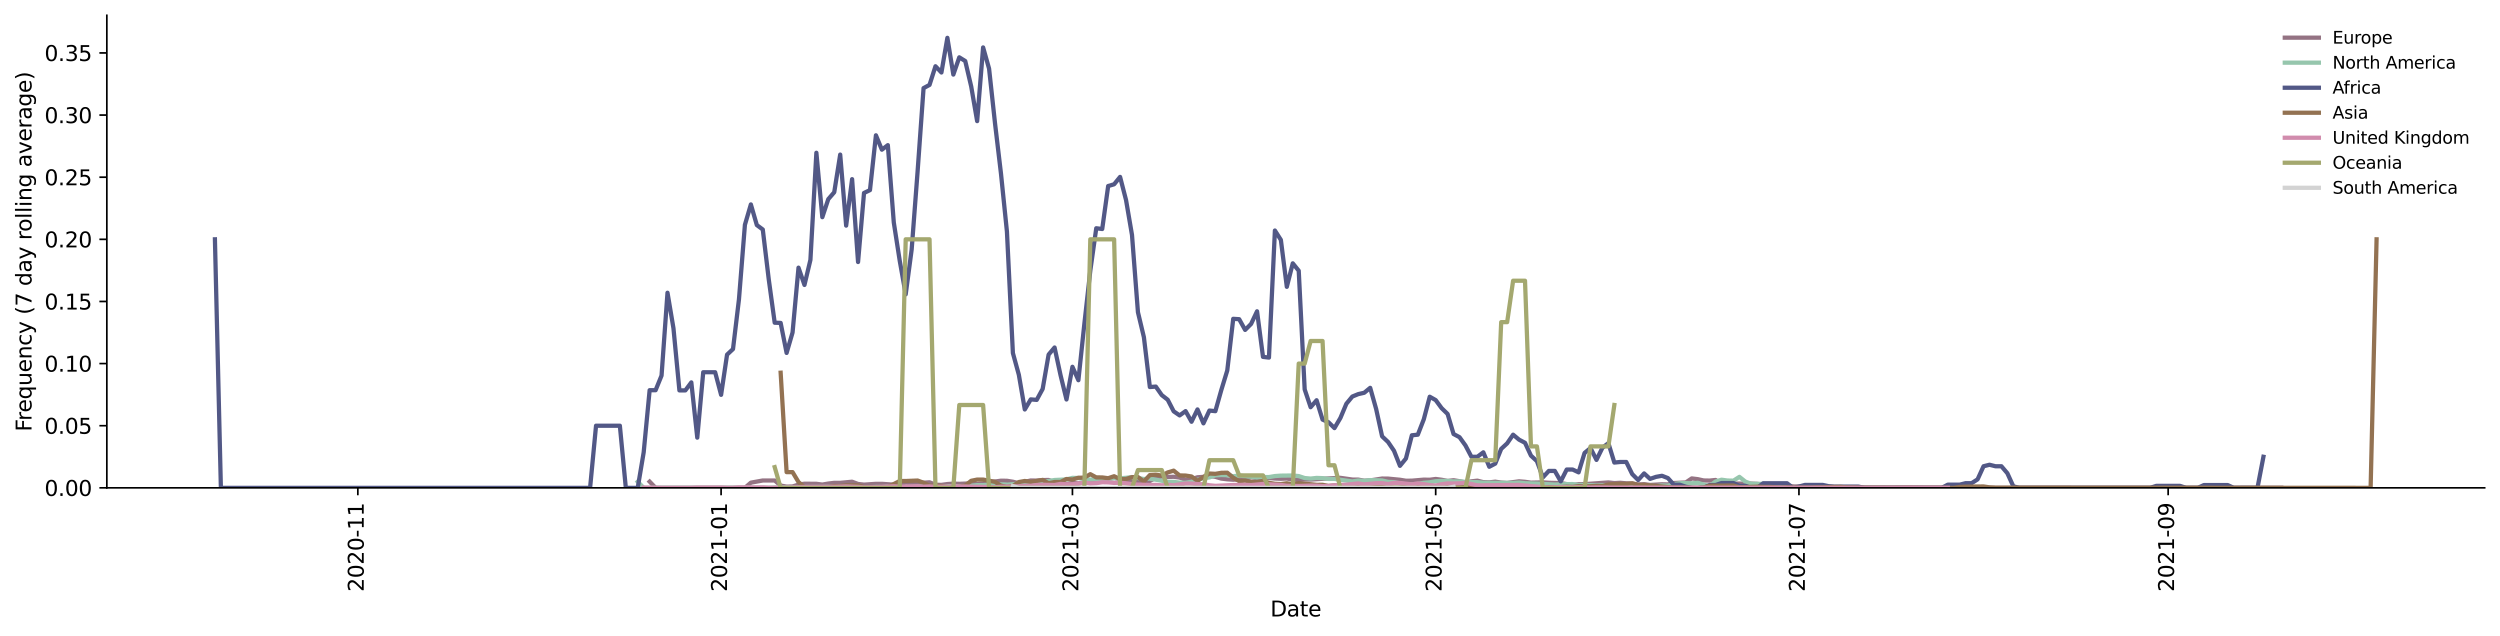 <?xml version="1.0" encoding="utf-8" standalone="no"?>
<!DOCTYPE svg PUBLIC "-//W3C//DTD SVG 1.1//EN"
  "http://www.w3.org/Graphics/SVG/1.1/DTD/svg11.dtd">
<svg height="298.621pt" version="1.1" viewBox="0 0 1173.344 298.621" width="1173.344pt" xmlns="http://www.w3.org/2000/svg" xmlns:xlink="http://www.w3.org/1999/xlink">
 <defs>
  <style type="text/css">*{stroke-linecap:butt;stroke-linejoin:round;}</style>
 </defs>
 <g id="figure_1">
  <g id="patch_1">
   <path d="M 0 298.621 
L 1173.344 298.621 
L 1173.344 0 
L 0 0 
z
" style="fill:#ffffff;"/>
  </g>
  <g id="axes_1">
   <g id="patch_2">
    <path d="M 50.144 228.96 
L 1166.144 228.96 
L 1166.144 7.2 
L 50.144 7.2 
z
" style="fill:#ffffff;"/>
   </g>
   <g id="matplotlib.axis_1">
    <g id="xtick_1">
     <g id="line2d_1">
      <defs>
       <path d="M 0 0 
L 0 3.5 
" id="mf281263408" style="stroke:#000000;stroke-width:0.8;"/>
      </defs>
      <g>
       <use style="stroke:#000000;stroke-width:0.8;" x="167.948" xlink:href="#mf281263408" y="228.96"/>
      </g>
     </g>
     <g id="text_1">
      <!-- 2020-11 -->
      <g transform="translate(170.708 277.743)rotate(-90)scale(0.1 -0.1)">
       <defs>
        <path d="M 1228 531 
L 3431 531 
L 3431 0 
L 469 0 
L 469 531 
Q 828 903 1448 1529 
Q 2069 2156 2228 2338 
Q 2531 2678 2651 2914 
Q 2772 3150 2772 3378 
Q 2772 3750 2511 3984 
Q 2250 4219 1831 4219 
Q 1534 4219 1204 4116 
Q 875 4013 500 3803 
L 500 4441 
Q 881 4594 1212 4672 
Q 1544 4750 1819 4750 
Q 2544 4750 2975 4387 
Q 3406 4025 3406 3419 
Q 3406 3131 3298 2873 
Q 3191 2616 2906 2266 
Q 2828 2175 2409 1742 
Q 1991 1309 1228 531 
z
" id="DejaVuSans-32" transform="scale(0.016)"/>
        <path d="M 2034 4250 
Q 1547 4250 1301 3770 
Q 1056 3291 1056 2328 
Q 1056 1369 1301 889 
Q 1547 409 2034 409 
Q 2525 409 2770 889 
Q 3016 1369 3016 2328 
Q 3016 3291 2770 3770 
Q 2525 4250 2034 4250 
z
M 2034 4750 
Q 2819 4750 3233 4129 
Q 3647 3509 3647 2328 
Q 3647 1150 3233 529 
Q 2819 -91 2034 -91 
Q 1250 -91 836 529 
Q 422 1150 422 2328 
Q 422 3509 836 4129 
Q 1250 4750 2034 4750 
z
" id="DejaVuSans-30" transform="scale(0.016)"/>
        <path d="M 313 2009 
L 1997 2009 
L 1997 1497 
L 313 1497 
L 313 2009 
z
" id="DejaVuSans-2d" transform="scale(0.016)"/>
        <path d="M 794 531 
L 1825 531 
L 1825 4091 
L 703 3866 
L 703 4441 
L 1819 4666 
L 2450 4666 
L 2450 531 
L 3481 531 
L 3481 0 
L 794 0 
L 794 531 
z
" id="DejaVuSans-31" transform="scale(0.016)"/>
       </defs>
       <use xlink:href="#DejaVuSans-32"/>
       <use x="63.623" xlink:href="#DejaVuSans-30"/>
       <use x="127.246" xlink:href="#DejaVuSans-32"/>
       <use x="190.869" xlink:href="#DejaVuSans-30"/>
       <use x="254.492" xlink:href="#DejaVuSans-2d"/>
       <use x="290.576" xlink:href="#DejaVuSans-31"/>
       <use x="354.199" xlink:href="#DejaVuSans-31"/>
      </g>
     </g>
    </g>
    <g id="xtick_2">
     <g id="line2d_2">
      <g>
       <use style="stroke:#000000;stroke-width:0.8;" x="338.437" xlink:href="#mf281263408" y="228.96"/>
      </g>
     </g>
     <g id="text_2">
      <!-- 2021-01 -->
      <g transform="translate(341.196 277.743)rotate(-90)scale(0.1 -0.1)">
       <use xlink:href="#DejaVuSans-32"/>
       <use x="63.623" xlink:href="#DejaVuSans-30"/>
       <use x="127.246" xlink:href="#DejaVuSans-32"/>
       <use x="190.869" xlink:href="#DejaVuSans-31"/>
       <use x="254.492" xlink:href="#DejaVuSans-2d"/>
       <use x="290.576" xlink:href="#DejaVuSans-30"/>
       <use x="354.199" xlink:href="#DejaVuSans-31"/>
      </g>
     </g>
    </g>
    <g id="xtick_3">
     <g id="line2d_3">
      <g>
       <use style="stroke:#000000;stroke-width:0.8;" x="503.335" xlink:href="#mf281263408" y="228.96"/>
      </g>
     </g>
     <g id="text_3">
      <!-- 2021-03 -->
      <g transform="translate(506.095 277.743)rotate(-90)scale(0.1 -0.1)">
       <defs>
        <path d="M 2597 2516 
Q 3050 2419 3304 2112 
Q 3559 1806 3559 1356 
Q 3559 666 3084 287 
Q 2609 -91 1734 -91 
Q 1441 -91 1130 -33 
Q 819 25 488 141 
L 488 750 
Q 750 597 1062 519 
Q 1375 441 1716 441 
Q 2309 441 2620 675 
Q 2931 909 2931 1356 
Q 2931 1769 2642 2001 
Q 2353 2234 1838 2234 
L 1294 2234 
L 1294 2753 
L 1863 2753 
Q 2328 2753 2575 2939 
Q 2822 3125 2822 3475 
Q 2822 3834 2567 4026 
Q 2313 4219 1838 4219 
Q 1578 4219 1281 4162 
Q 984 4106 628 3988 
L 628 4550 
Q 988 4650 1302 4700 
Q 1616 4750 1894 4750 
Q 2613 4750 3031 4423 
Q 3450 4097 3450 3541 
Q 3450 3153 3228 2886 
Q 3006 2619 2597 2516 
z
" id="DejaVuSans-33" transform="scale(0.016)"/>
       </defs>
       <use xlink:href="#DejaVuSans-32"/>
       <use x="63.623" xlink:href="#DejaVuSans-30"/>
       <use x="127.246" xlink:href="#DejaVuSans-32"/>
       <use x="190.869" xlink:href="#DejaVuSans-31"/>
       <use x="254.492" xlink:href="#DejaVuSans-2d"/>
       <use x="290.576" xlink:href="#DejaVuSans-30"/>
       <use x="354.199" xlink:href="#DejaVuSans-33"/>
      </g>
     </g>
    </g>
    <g id="xtick_4">
     <g id="line2d_4">
      <g>
       <use style="stroke:#000000;stroke-width:0.8;" x="673.824" xlink:href="#mf281263408" y="228.96"/>
      </g>
     </g>
     <g id="text_4">
      <!-- 2021-05 -->
      <g transform="translate(676.583 277.743)rotate(-90)scale(0.1 -0.1)">
       <defs>
        <path d="M 691 4666 
L 3169 4666 
L 3169 4134 
L 1269 4134 
L 1269 2991 
Q 1406 3038 1543 3061 
Q 1681 3084 1819 3084 
Q 2600 3084 3056 2656 
Q 3513 2228 3513 1497 
Q 3513 744 3044 326 
Q 2575 -91 1722 -91 
Q 1428 -91 1123 -41 
Q 819 9 494 109 
L 494 744 
Q 775 591 1075 516 
Q 1375 441 1709 441 
Q 2250 441 2565 725 
Q 2881 1009 2881 1497 
Q 2881 1984 2565 2268 
Q 2250 2553 1709 2553 
Q 1456 2553 1204 2497 
Q 953 2441 691 2322 
L 691 4666 
z
" id="DejaVuSans-35" transform="scale(0.016)"/>
       </defs>
       <use xlink:href="#DejaVuSans-32"/>
       <use x="63.623" xlink:href="#DejaVuSans-30"/>
       <use x="127.246" xlink:href="#DejaVuSans-32"/>
       <use x="190.869" xlink:href="#DejaVuSans-31"/>
       <use x="254.492" xlink:href="#DejaVuSans-2d"/>
       <use x="290.576" xlink:href="#DejaVuSans-30"/>
       <use x="354.199" xlink:href="#DejaVuSans-35"/>
      </g>
     </g>
    </g>
    <g id="xtick_5">
     <g id="line2d_5">
      <g>
       <use style="stroke:#000000;stroke-width:0.8;" x="844.312" xlink:href="#mf281263408" y="228.96"/>
      </g>
     </g>
     <g id="text_5">
      <!-- 2021-07 -->
      <g transform="translate(847.071 277.743)rotate(-90)scale(0.1 -0.1)">
       <defs>
        <path d="M 525 4666 
L 3525 4666 
L 3525 4397 
L 1831 0 
L 1172 0 
L 2766 4134 
L 525 4134 
L 525 4666 
z
" id="DejaVuSans-37" transform="scale(0.016)"/>
       </defs>
       <use xlink:href="#DejaVuSans-32"/>
       <use x="63.623" xlink:href="#DejaVuSans-30"/>
       <use x="127.246" xlink:href="#DejaVuSans-32"/>
       <use x="190.869" xlink:href="#DejaVuSans-31"/>
       <use x="254.492" xlink:href="#DejaVuSans-2d"/>
       <use x="290.576" xlink:href="#DejaVuSans-30"/>
       <use x="354.199" xlink:href="#DejaVuSans-37"/>
      </g>
     </g>
    </g>
    <g id="xtick_6">
     <g id="line2d_6">
      <g>
       <use style="stroke:#000000;stroke-width:0.8;" x="1017.595" xlink:href="#mf281263408" y="228.96"/>
      </g>
     </g>
     <g id="text_6">
      <!-- 2021-09 -->
      <g transform="translate(1020.355 277.743)rotate(-90)scale(0.1 -0.1)">
       <defs>
        <path d="M 703 97 
L 703 672 
Q 941 559 1184 500 
Q 1428 441 1663 441 
Q 2288 441 2617 861 
Q 2947 1281 2994 2138 
Q 2813 1869 2534 1725 
Q 2256 1581 1919 1581 
Q 1219 1581 811 2004 
Q 403 2428 403 3163 
Q 403 3881 828 4315 
Q 1253 4750 1959 4750 
Q 2769 4750 3195 4129 
Q 3622 3509 3622 2328 
Q 3622 1225 3098 567 
Q 2575 -91 1691 -91 
Q 1453 -91 1209 -44 
Q 966 3 703 97 
z
M 1959 2075 
Q 2384 2075 2632 2365 
Q 2881 2656 2881 3163 
Q 2881 3666 2632 3958 
Q 2384 4250 1959 4250 
Q 1534 4250 1286 3958 
Q 1038 3666 1038 3163 
Q 1038 2656 1286 2365 
Q 1534 2075 1959 2075 
z
" id="DejaVuSans-39" transform="scale(0.016)"/>
       </defs>
       <use xlink:href="#DejaVuSans-32"/>
       <use x="63.623" xlink:href="#DejaVuSans-30"/>
       <use x="127.246" xlink:href="#DejaVuSans-32"/>
       <use x="190.869" xlink:href="#DejaVuSans-31"/>
       <use x="254.492" xlink:href="#DejaVuSans-2d"/>
       <use x="290.576" xlink:href="#DejaVuSans-30"/>
       <use x="354.199" xlink:href="#DejaVuSans-39"/>
      </g>
     </g>
    </g>
    <g id="text_7">
     <!-- Date -->
     <g transform="translate(596.193 289.341)scale(0.1 -0.1)">
      <defs>
       <path d="M 1259 4147 
L 1259 519 
L 2022 519 
Q 2988 519 3436 956 
Q 3884 1394 3884 2338 
Q 3884 3275 3436 3711 
Q 2988 4147 2022 4147 
L 1259 4147 
z
M 628 4666 
L 1925 4666 
Q 3281 4666 3915 4102 
Q 4550 3538 4550 2338 
Q 4550 1131 3912 565 
Q 3275 0 1925 0 
L 628 0 
L 628 4666 
z
" id="DejaVuSans-44" transform="scale(0.016)"/>
       <path d="M 2194 1759 
Q 1497 1759 1228 1600 
Q 959 1441 959 1056 
Q 959 750 1161 570 
Q 1363 391 1709 391 
Q 2188 391 2477 730 
Q 2766 1069 2766 1631 
L 2766 1759 
L 2194 1759 
z
M 3341 1997 
L 3341 0 
L 2766 0 
L 2766 531 
Q 2569 213 2275 61 
Q 1981 -91 1556 -91 
Q 1019 -91 701 211 
Q 384 513 384 1019 
Q 384 1609 779 1909 
Q 1175 2209 1959 2209 
L 2766 2209 
L 2766 2266 
Q 2766 2663 2505 2880 
Q 2244 3097 1772 3097 
Q 1472 3097 1187 3025 
Q 903 2953 641 2809 
L 641 3341 
Q 956 3463 1253 3523 
Q 1550 3584 1831 3584 
Q 2591 3584 2966 3190 
Q 3341 2797 3341 1997 
z
" id="DejaVuSans-61" transform="scale(0.016)"/>
       <path d="M 1172 4494 
L 1172 3500 
L 2356 3500 
L 2356 3053 
L 1172 3053 
L 1172 1153 
Q 1172 725 1289 603 
Q 1406 481 1766 481 
L 2356 481 
L 2356 0 
L 1766 0 
Q 1100 0 847 248 
Q 594 497 594 1153 
L 594 3053 
L 172 3053 
L 172 3500 
L 594 3500 
L 594 4494 
L 1172 4494 
z
" id="DejaVuSans-74" transform="scale(0.016)"/>
       <path d="M 3597 1894 
L 3597 1613 
L 953 1613 
Q 991 1019 1311 708 
Q 1631 397 2203 397 
Q 2534 397 2845 478 
Q 3156 559 3463 722 
L 3463 178 
Q 3153 47 2828 -22 
Q 2503 -91 2169 -91 
Q 1331 -91 842 396 
Q 353 884 353 1716 
Q 353 2575 817 3079 
Q 1281 3584 2069 3584 
Q 2775 3584 3186 3129 
Q 3597 2675 3597 1894 
z
M 3022 2063 
Q 3016 2534 2758 2815 
Q 2500 3097 2075 3097 
Q 1594 3097 1305 2825 
Q 1016 2553 972 2059 
L 3022 2063 
z
" id="DejaVuSans-65" transform="scale(0.016)"/>
      </defs>
      <use xlink:href="#DejaVuSans-44"/>
      <use x="77.002" xlink:href="#DejaVuSans-61"/>
      <use x="138.281" xlink:href="#DejaVuSans-74"/>
      <use x="177.49" xlink:href="#DejaVuSans-65"/>
     </g>
    </g>
   </g>
   <g id="matplotlib.axis_2">
    <g id="ytick_1">
     <g id="line2d_7">
      <defs>
       <path d="M 0 0 
L -3.5 0 
" id="m65c06142e5" style="stroke:#000000;stroke-width:0.8;"/>
      </defs>
      <g>
       <use style="stroke:#000000;stroke-width:0.8;" x="50.144" xlink:href="#m65c06142e5" y="228.96"/>
      </g>
     </g>
     <g id="text_8">
      <!-- 0.00 -->
      <g transform="translate(20.878 232.759)scale(0.1 -0.1)">
       <defs>
        <path d="M 684 794 
L 1344 794 
L 1344 0 
L 684 0 
L 684 794 
z
" id="DejaVuSans-2e" transform="scale(0.016)"/>
       </defs>
       <use xlink:href="#DejaVuSans-30"/>
       <use x="63.623" xlink:href="#DejaVuSans-2e"/>
       <use x="95.41" xlink:href="#DejaVuSans-30"/>
       <use x="159.033" xlink:href="#DejaVuSans-30"/>
      </g>
     </g>
    </g>
    <g id="ytick_2">
     <g id="line2d_8">
      <g>
       <use style="stroke:#000000;stroke-width:0.8;" x="50.144" xlink:href="#m65c06142e5" y="199.801"/>
      </g>
     </g>
     <g id="text_9">
      <!-- 0.05 -->
      <g transform="translate(20.878 203.6)scale(0.1 -0.1)">
       <use xlink:href="#DejaVuSans-30"/>
       <use x="63.623" xlink:href="#DejaVuSans-2e"/>
       <use x="95.41" xlink:href="#DejaVuSans-30"/>
       <use x="159.033" xlink:href="#DejaVuSans-35"/>
      </g>
     </g>
    </g>
    <g id="ytick_3">
     <g id="line2d_9">
      <g>
       <use style="stroke:#000000;stroke-width:0.8;" x="50.144" xlink:href="#m65c06142e5" y="170.641"/>
      </g>
     </g>
     <g id="text_10">
      <!-- 0.10 -->
      <g transform="translate(20.878 174.44)scale(0.1 -0.1)">
       <use xlink:href="#DejaVuSans-30"/>
       <use x="63.623" xlink:href="#DejaVuSans-2e"/>
       <use x="95.41" xlink:href="#DejaVuSans-31"/>
       <use x="159.033" xlink:href="#DejaVuSans-30"/>
      </g>
     </g>
    </g>
    <g id="ytick_4">
     <g id="line2d_10">
      <g>
       <use style="stroke:#000000;stroke-width:0.8;" x="50.144" xlink:href="#m65c06142e5" y="141.482"/>
      </g>
     </g>
     <g id="text_11">
      <!-- 0.15 -->
      <g transform="translate(20.878 145.281)scale(0.1 -0.1)">
       <use xlink:href="#DejaVuSans-30"/>
       <use x="63.623" xlink:href="#DejaVuSans-2e"/>
       <use x="95.41" xlink:href="#DejaVuSans-31"/>
       <use x="159.033" xlink:href="#DejaVuSans-35"/>
      </g>
     </g>
    </g>
    <g id="ytick_5">
     <g id="line2d_11">
      <g>
       <use style="stroke:#000000;stroke-width:0.8;" x="50.144" xlink:href="#m65c06142e5" y="112.322"/>
      </g>
     </g>
     <g id="text_12">
      <!-- 0.20 -->
      <g transform="translate(20.878 116.121)scale(0.1 -0.1)">
       <use xlink:href="#DejaVuSans-30"/>
       <use x="63.623" xlink:href="#DejaVuSans-2e"/>
       <use x="95.41" xlink:href="#DejaVuSans-32"/>
       <use x="159.033" xlink:href="#DejaVuSans-30"/>
      </g>
     </g>
    </g>
    <g id="ytick_6">
     <g id="line2d_12">
      <g>
       <use style="stroke:#000000;stroke-width:0.8;" x="50.144" xlink:href="#m65c06142e5" y="83.163"/>
      </g>
     </g>
     <g id="text_13">
      <!-- 0.25 -->
      <g transform="translate(20.878 86.962)scale(0.1 -0.1)">
       <use xlink:href="#DejaVuSans-30"/>
       <use x="63.623" xlink:href="#DejaVuSans-2e"/>
       <use x="95.41" xlink:href="#DejaVuSans-32"/>
       <use x="159.033" xlink:href="#DejaVuSans-35"/>
      </g>
     </g>
    </g>
    <g id="ytick_7">
     <g id="line2d_13">
      <g>
       <use style="stroke:#000000;stroke-width:0.8;" x="50.144" xlink:href="#m65c06142e5" y="54.003"/>
      </g>
     </g>
     <g id="text_14">
      <!-- 0.30 -->
      <g transform="translate(20.878 57.802)scale(0.1 -0.1)">
       <use xlink:href="#DejaVuSans-30"/>
       <use x="63.623" xlink:href="#DejaVuSans-2e"/>
       <use x="95.41" xlink:href="#DejaVuSans-33"/>
       <use x="159.033" xlink:href="#DejaVuSans-30"/>
      </g>
     </g>
    </g>
    <g id="ytick_8">
     <g id="line2d_14">
      <g>
       <use style="stroke:#000000;stroke-width:0.8;" x="50.144" xlink:href="#m65c06142e5" y="24.844"/>
      </g>
     </g>
     <g id="text_15">
      <!-- 0.35 -->
      <g transform="translate(20.878 28.643)scale(0.1 -0.1)">
       <use xlink:href="#DejaVuSans-30"/>
       <use x="63.623" xlink:href="#DejaVuSans-2e"/>
       <use x="95.41" xlink:href="#DejaVuSans-33"/>
       <use x="159.033" xlink:href="#DejaVuSans-35"/>
      </g>
     </g>
    </g>
    <g id="text_16">
     <!-- Frequency (7 day rolling average) -->
     <g transform="translate(14.798 202.529)rotate(-90)scale(0.1 -0.1)">
      <defs>
       <path d="M 628 4666 
L 3309 4666 
L 3309 4134 
L 1259 4134 
L 1259 2759 
L 3109 2759 
L 3109 2228 
L 1259 2228 
L 1259 0 
L 628 0 
L 628 4666 
z
" id="DejaVuSans-46" transform="scale(0.016)"/>
       <path d="M 2631 2963 
Q 2534 3019 2420 3045 
Q 2306 3072 2169 3072 
Q 1681 3072 1420 2755 
Q 1159 2438 1159 1844 
L 1159 0 
L 581 0 
L 581 3500 
L 1159 3500 
L 1159 2956 
Q 1341 3275 1631 3429 
Q 1922 3584 2338 3584 
Q 2397 3584 2469 3576 
Q 2541 3569 2628 3553 
L 2631 2963 
z
" id="DejaVuSans-72" transform="scale(0.016)"/>
       <path d="M 947 1747 
Q 947 1113 1208 752 
Q 1469 391 1925 391 
Q 2381 391 2643 752 
Q 2906 1113 2906 1747 
Q 2906 2381 2643 2742 
Q 2381 3103 1925 3103 
Q 1469 3103 1208 2742 
Q 947 2381 947 1747 
z
M 2906 525 
Q 2725 213 2448 61 
Q 2172 -91 1784 -91 
Q 1150 -91 751 415 
Q 353 922 353 1747 
Q 353 2572 751 3078 
Q 1150 3584 1784 3584 
Q 2172 3584 2448 3432 
Q 2725 3281 2906 2969 
L 2906 3500 
L 3481 3500 
L 3481 -1331 
L 2906 -1331 
L 2906 525 
z
" id="DejaVuSans-71" transform="scale(0.016)"/>
       <path d="M 544 1381 
L 544 3500 
L 1119 3500 
L 1119 1403 
Q 1119 906 1312 657 
Q 1506 409 1894 409 
Q 2359 409 2629 706 
Q 2900 1003 2900 1516 
L 2900 3500 
L 3475 3500 
L 3475 0 
L 2900 0 
L 2900 538 
Q 2691 219 2414 64 
Q 2138 -91 1772 -91 
Q 1169 -91 856 284 
Q 544 659 544 1381 
z
M 1991 3584 
L 1991 3584 
z
" id="DejaVuSans-75" transform="scale(0.016)"/>
       <path d="M 3513 2113 
L 3513 0 
L 2938 0 
L 2938 2094 
Q 2938 2591 2744 2837 
Q 2550 3084 2163 3084 
Q 1697 3084 1428 2787 
Q 1159 2491 1159 1978 
L 1159 0 
L 581 0 
L 581 3500 
L 1159 3500 
L 1159 2956 
Q 1366 3272 1645 3428 
Q 1925 3584 2291 3584 
Q 2894 3584 3203 3211 
Q 3513 2838 3513 2113 
z
" id="DejaVuSans-6e" transform="scale(0.016)"/>
       <path d="M 3122 3366 
L 3122 2828 
Q 2878 2963 2633 3030 
Q 2388 3097 2138 3097 
Q 1578 3097 1268 2742 
Q 959 2388 959 1747 
Q 959 1106 1268 751 
Q 1578 397 2138 397 
Q 2388 397 2633 464 
Q 2878 531 3122 666 
L 3122 134 
Q 2881 22 2623 -34 
Q 2366 -91 2075 -91 
Q 1284 -91 818 406 
Q 353 903 353 1747 
Q 353 2603 823 3093 
Q 1294 3584 2113 3584 
Q 2378 3584 2631 3529 
Q 2884 3475 3122 3366 
z
" id="DejaVuSans-63" transform="scale(0.016)"/>
       <path d="M 2059 -325 
Q 1816 -950 1584 -1140 
Q 1353 -1331 966 -1331 
L 506 -1331 
L 506 -850 
L 844 -850 
Q 1081 -850 1212 -737 
Q 1344 -625 1503 -206 
L 1606 56 
L 191 3500 
L 800 3500 
L 1894 763 
L 2988 3500 
L 3597 3500 
L 2059 -325 
z
" id="DejaVuSans-79" transform="scale(0.016)"/>
       <path id="DejaVuSans-20" transform="scale(0.016)"/>
       <path d="M 1984 4856 
Q 1566 4138 1362 3434 
Q 1159 2731 1159 2009 
Q 1159 1288 1364 580 
Q 1569 -128 1984 -844 
L 1484 -844 
Q 1016 -109 783 600 
Q 550 1309 550 2009 
Q 550 2706 781 3412 
Q 1013 4119 1484 4856 
L 1984 4856 
z
" id="DejaVuSans-28" transform="scale(0.016)"/>
       <path d="M 2906 2969 
L 2906 4863 
L 3481 4863 
L 3481 0 
L 2906 0 
L 2906 525 
Q 2725 213 2448 61 
Q 2172 -91 1784 -91 
Q 1150 -91 751 415 
Q 353 922 353 1747 
Q 353 2572 751 3078 
Q 1150 3584 1784 3584 
Q 2172 3584 2448 3432 
Q 2725 3281 2906 2969 
z
M 947 1747 
Q 947 1113 1208 752 
Q 1469 391 1925 391 
Q 2381 391 2643 752 
Q 2906 1113 2906 1747 
Q 2906 2381 2643 2742 
Q 2381 3103 1925 3103 
Q 1469 3103 1208 2742 
Q 947 2381 947 1747 
z
" id="DejaVuSans-64" transform="scale(0.016)"/>
       <path d="M 1959 3097 
Q 1497 3097 1228 2736 
Q 959 2375 959 1747 
Q 959 1119 1226 758 
Q 1494 397 1959 397 
Q 2419 397 2687 759 
Q 2956 1122 2956 1747 
Q 2956 2369 2687 2733 
Q 2419 3097 1959 3097 
z
M 1959 3584 
Q 2709 3584 3137 3096 
Q 3566 2609 3566 1747 
Q 3566 888 3137 398 
Q 2709 -91 1959 -91 
Q 1206 -91 779 398 
Q 353 888 353 1747 
Q 353 2609 779 3096 
Q 1206 3584 1959 3584 
z
" id="DejaVuSans-6f" transform="scale(0.016)"/>
       <path d="M 603 4863 
L 1178 4863 
L 1178 0 
L 603 0 
L 603 4863 
z
" id="DejaVuSans-6c" transform="scale(0.016)"/>
       <path d="M 603 3500 
L 1178 3500 
L 1178 0 
L 603 0 
L 603 3500 
z
M 603 4863 
L 1178 4863 
L 1178 4134 
L 603 4134 
L 603 4863 
z
" id="DejaVuSans-69" transform="scale(0.016)"/>
       <path d="M 2906 1791 
Q 2906 2416 2648 2759 
Q 2391 3103 1925 3103 
Q 1463 3103 1205 2759 
Q 947 2416 947 1791 
Q 947 1169 1205 825 
Q 1463 481 1925 481 
Q 2391 481 2648 825 
Q 2906 1169 2906 1791 
z
M 3481 434 
Q 3481 -459 3084 -895 
Q 2688 -1331 1869 -1331 
Q 1566 -1331 1297 -1286 
Q 1028 -1241 775 -1147 
L 775 -588 
Q 1028 -725 1275 -790 
Q 1522 -856 1778 -856 
Q 2344 -856 2625 -561 
Q 2906 -266 2906 331 
L 2906 616 
Q 2728 306 2450 153 
Q 2172 0 1784 0 
Q 1141 0 747 490 
Q 353 981 353 1791 
Q 353 2603 747 3093 
Q 1141 3584 1784 3584 
Q 2172 3584 2450 3431 
Q 2728 3278 2906 2969 
L 2906 3500 
L 3481 3500 
L 3481 434 
z
" id="DejaVuSans-67" transform="scale(0.016)"/>
       <path d="M 191 3500 
L 800 3500 
L 1894 563 
L 2988 3500 
L 3597 3500 
L 2284 0 
L 1503 0 
L 191 3500 
z
" id="DejaVuSans-76" transform="scale(0.016)"/>
       <path d="M 513 4856 
L 1013 4856 
Q 1481 4119 1714 3412 
Q 1947 2706 1947 2009 
Q 1947 1309 1714 600 
Q 1481 -109 1013 -844 
L 513 -844 
Q 928 -128 1133 580 
Q 1338 1288 1338 2009 
Q 1338 2731 1133 3434 
Q 928 4138 513 4856 
z
" id="DejaVuSans-29" transform="scale(0.016)"/>
      </defs>
      <use xlink:href="#DejaVuSans-46"/>
      <use x="50.27" xlink:href="#DejaVuSans-72"/>
      <use x="89.133" xlink:href="#DejaVuSans-65"/>
      <use x="150.656" xlink:href="#DejaVuSans-71"/>
      <use x="214.133" xlink:href="#DejaVuSans-75"/>
      <use x="277.512" xlink:href="#DejaVuSans-65"/>
      <use x="339.035" xlink:href="#DejaVuSans-6e"/>
      <use x="402.414" xlink:href="#DejaVuSans-63"/>
      <use x="457.395" xlink:href="#DejaVuSans-79"/>
      <use x="516.574" xlink:href="#DejaVuSans-20"/>
      <use x="548.361" xlink:href="#DejaVuSans-28"/>
      <use x="587.375" xlink:href="#DejaVuSans-37"/>
      <use x="650.998" xlink:href="#DejaVuSans-20"/>
      <use x="682.785" xlink:href="#DejaVuSans-64"/>
      <use x="746.262" xlink:href="#DejaVuSans-61"/>
      <use x="807.541" xlink:href="#DejaVuSans-79"/>
      <use x="866.721" xlink:href="#DejaVuSans-20"/>
      <use x="898.508" xlink:href="#DejaVuSans-72"/>
      <use x="937.371" xlink:href="#DejaVuSans-6f"/>
      <use x="998.553" xlink:href="#DejaVuSans-6c"/>
      <use x="1026.336" xlink:href="#DejaVuSans-6c"/>
      <use x="1054.119" xlink:href="#DejaVuSans-69"/>
      <use x="1081.902" xlink:href="#DejaVuSans-6e"/>
      <use x="1145.281" xlink:href="#DejaVuSans-67"/>
      <use x="1208.758" xlink:href="#DejaVuSans-20"/>
      <use x="1240.545" xlink:href="#DejaVuSans-61"/>
      <use x="1301.824" xlink:href="#DejaVuSans-76"/>
      <use x="1361.004" xlink:href="#DejaVuSans-65"/>
      <use x="1422.527" xlink:href="#DejaVuSans-72"/>
      <use x="1463.641" xlink:href="#DejaVuSans-61"/>
      <use x="1524.92" xlink:href="#DejaVuSans-67"/>
      <use x="1588.396" xlink:href="#DejaVuSans-65"/>
      <use x="1649.92" xlink:href="#DejaVuSans-29"/>
     </g>
    </g>
   </g>
   <g id="line2d_15">
    <path clip-path="url(#p782f660aa1)" d="M 304.898 226.044 
L 307.693 228.96 
L 349.616 228.96 
L 352.411 226.53 
L 358.001 225.515 
L 363.591 225.515 
L 366.386 227.894 
L 369.181 228.391 
L 371.975 228.323 
L 374.77 227.439 
L 377.565 227.023 
L 383.155 227.074 
L 385.95 227.428 
L 388.745 226.956 
L 391.54 226.623 
L 394.335 226.623 
L 399.924 226.092 
L 402.719 227.144 
L 405.514 227.45 
L 411.104 227.089 
L 413.899 227.082 
L 419.489 227.462 
L 422.283 227.32 
L 425.078 226.509 
L 427.873 226.793 
L 430.668 226.537 
L 433.463 226.569 
L 436.258 226.361 
L 439.053 227.511 
L 441.848 227.57 
L 444.643 227.186 
L 447.438 226.993 
L 450.232 227.084 
L 455.822 226.856 
L 458.617 227.218 
L 461.412 226.836 
L 464.207 226.22 
L 467.002 225.998 
L 469.797 225.612 
L 472.592 225.654 
L 475.386 226.1 
L 478.181 226.78 
L 483.771 225.511 
L 486.566 225.566 
L 489.361 225.326 
L 492.156 225.266 
L 494.951 226.385 
L 497.746 227.047 
L 500.54 227.17 
L 503.335 226.685 
L 506.13 226.878 
L 514.515 225.481 
L 517.31 225.424 
L 520.105 224.71 
L 522.9 224.348 
L 525.694 224.863 
L 528.489 225.184 
L 531.284 225.902 
L 536.874 226.271 
L 539.669 225.765 
L 542.464 224.184 
L 545.259 223.652 
L 548.054 223.858 
L 550.848 223.767 
L 553.643 224.145 
L 556.438 225.149 
L 559.233 224.878 
L 562.028 224.001 
L 564.823 223.82 
L 567.618 223.359 
L 570.413 223.787 
L 573.208 224.616 
L 576.003 224.957 
L 578.797 225.15 
L 581.592 224.96 
L 584.387 224.622 
L 587.182 223.985 
L 589.977 224.396 
L 592.772 224.092 
L 598.362 224.588 
L 601.157 224.695 
L 603.951 224.591 
L 606.746 225.064 
L 609.541 225.305 
L 612.336 225.058 
L 615.131 225.074 
L 626.311 224.374 
L 629.105 224.271 
L 634.695 225.075 
L 637.49 225.101 
L 640.285 225.62 
L 643.08 225.476 
L 648.67 224.601 
L 651.465 224.631 
L 657.054 225.17 
L 659.849 225.629 
L 662.644 225.598 
L 668.234 225.117 
L 671.029 225.168 
L 673.824 224.799 
L 676.619 225.174 
L 679.413 225.728 
L 682.208 225.387 
L 685.003 225.849 
L 687.798 226.442 
L 690.593 225.905 
L 693.388 225.594 
L 696.183 226.3 
L 698.978 226.394 
L 701.773 226.067 
L 704.567 226.495 
L 707.362 226.664 
L 712.952 225.9 
L 715.747 226.135 
L 718.542 226.529 
L 724.132 226.401 
L 726.927 226.584 
L 732.516 226.734 
L 738.106 227.676 
L 740.901 227.242 
L 743.696 227.23 
L 754.876 226.426 
L 757.67 226.737 
L 760.465 226.599 
L 763.26 226.836 
L 766.055 226.937 
L 768.85 227.399 
L 771.645 227.242 
L 774.44 227.605 
L 780.03 227.292 
L 782.824 227.353 
L 785.619 226.711 
L 791.209 226.441 
L 794.004 224.544 
L 796.799 224.887 
L 799.594 225.505 
L 802.389 225.558 
L 805.184 225.272 
L 807.978 227.391 
L 813.568 226.952 
L 821.953 226.984 
L 824.748 227.093 
L 827.543 227.48 
L 830.338 227.596 
L 833.132 228.219 
L 835.927 228.39 
L 838.722 228.221 
L 844.312 228.357 
L 847.107 228.183 
L 849.902 228.196 
L 852.697 228.603 
L 858.287 228.519 
L 863.876 228.714 
L 866.671 228.638 
L 880.646 228.87 
L 894.62 228.809 
L 900.21 228.849 
L 908.595 228.892 
L 922.569 228.828 
L 936.543 228.96 
L 1070.698 228.92 
L 1070.698 228.92 
" style="fill:none;stroke:#947383;stroke-linecap:square;stroke-width:2;"/>
   </g>
   <g id="line2d_16">
    <path clip-path="url(#p782f660aa1)" d="M 299.308 226.073 
L 302.103 228.96 
L 360.796 228.902 
L 369.181 228.647 
L 391.54 228.519 
L 405.514 228.757 
L 411.104 228.534 
L 413.899 228.6 
L 416.694 228.442 
L 422.283 228.677 
L 436.258 228.253 
L 439.053 228.276 
L 441.848 228.136 
L 450.232 228.194 
L 453.027 228.21 
L 458.617 227.682 
L 461.412 227.697 
L 467.002 227.209 
L 472.592 227.469 
L 483.771 226.613 
L 492.156 225.763 
L 494.951 225.285 
L 500.54 225.019 
L 503.335 224.278 
L 506.13 224.344 
L 508.925 224.914 
L 511.72 225.09 
L 514.515 224.894 
L 517.31 225.444 
L 522.9 224.412 
L 525.694 224.47 
L 528.489 224.26 
L 531.284 223.891 
L 536.874 224.826 
L 539.669 224.645 
L 548.054 226.132 
L 550.848 226.182 
L 553.643 226.501 
L 556.438 226.571 
L 559.233 226.112 
L 562.028 225.191 
L 564.823 224.426 
L 567.618 224.077 
L 570.413 223.092 
L 573.208 222.935 
L 576.003 223.025 
L 578.797 223.51 
L 581.592 223.175 
L 584.387 223.551 
L 587.182 223.738 
L 589.977 224.122 
L 592.772 223.907 
L 595.567 223.914 
L 598.362 223.433 
L 601.157 223.236 
L 606.746 223.169 
L 609.541 223.446 
L 612.336 224.364 
L 615.131 224.615 
L 617.926 224.311 
L 620.721 224.407 
L 623.516 224.776 
L 626.311 224.788 
L 634.695 225.957 
L 637.49 225.518 
L 640.285 225.655 
L 643.08 225.326 
L 648.67 225.499 
L 651.465 226.156 
L 654.259 226.274 
L 657.054 226.851 
L 659.849 227.304 
L 662.644 227.274 
L 665.439 227.085 
L 668.234 226.598 
L 671.029 226.367 
L 673.824 225.874 
L 676.619 225.715 
L 679.413 225.729 
L 682.208 225.953 
L 685.003 225.934 
L 687.798 226.162 
L 693.388 226.296 
L 696.183 226.584 
L 710.157 226.661 
L 712.952 226.496 
L 715.747 226.799 
L 721.337 226.959 
L 729.722 227.423 
L 735.311 227.214 
L 738.106 227.2 
L 740.901 227.625 
L 743.696 227.57 
L 749.286 227.827 
L 752.081 227.693 
L 763.26 227.667 
L 766.055 228.159 
L 774.44 227.974 
L 777.235 228.164 
L 780.03 227.824 
L 782.824 227.908 
L 785.619 227.228 
L 788.414 226.781 
L 791.209 226.726 
L 794.004 226.833 
L 796.799 226.588 
L 799.594 227.451 
L 802.389 228.094 
L 805.184 225.986 
L 807.978 225.147 
L 810.773 225.53 
L 813.568 225.596 
L 816.363 223.813 
L 819.158 226.034 
L 821.953 227.106 
L 827.543 227.106 
L 830.338 228.96 
L 833.132 228.736 
L 838.722 228.643 
L 844.312 228.587 
L 847.107 228.811 
L 852.697 228.904 
L 861.081 228.96 
L 869.466 228.866 
L 875.056 228.736 
L 883.441 228.83 
L 889.03 228.96 
L 891.825 228.922 
L 891.825 228.922 
" style="fill:none;stroke:#96c6ad;stroke-linecap:square;stroke-width:2;"/>
   </g>
   <g id="line2d_17">
    <path clip-path="url(#p782f660aa1)" d="M 100.871 112.322 
L 103.666 228.96 
L 276.949 228.96 
L 279.744 199.801 
L 290.924 199.801 
L 293.719 228.96 
L 299.308 228.96 
L 302.103 212.297 
L 304.898 183.138 
L 307.693 183.138 
L 310.488 176.277 
L 313.283 137.398 
L 316.078 154.06 
L 318.873 183.22 
L 321.667 183.22 
L 324.462 179.477 
L 327.257 205.397 
L 330.052 174.703 
L 335.642 174.703 
L 338.437 185.306 
L 341.232 166.455 
L 344.027 163.825 
L 346.821 140.497 
L 349.616 105.506 
L 352.411 95.945 
L 355.206 105.634 
L 358.001 107.717 
L 360.796 131.045 
L 363.591 151.457 
L 366.386 151.56 
L 369.181 165.637 
L 371.975 156.056 
L 374.77 125.629 
L 377.565 133.728 
L 380.36 121.979 
L 383.155 71.704 
L 385.95 101.924 
L 388.745 93.472 
L 391.54 90.232 
L 394.335 72.559 
L 397.129 105.884 
L 399.924 84.088 
L 402.719 122.968 
L 405.514 90.568 
L 408.309 89.228 
L 411.104 63.509 
L 413.899 70.248 
L 416.694 68.128 
L 419.489 104.415 
L 422.283 122.418 
L 425.078 138.139 
L 427.873 117.144 
L 430.668 80.386 
L 433.463 41.357 
L 436.258 39.851 
L 439.053 31.103 
L 441.848 34.019 
L 444.643 17.76 
L 447.438 34.996 
L 450.232 26.909 
L 453.027 28.658 
L 455.822 40.587 
L 458.617 56.846 
L 461.412 22.264 
L 464.207 32.204 
L 467.002 57.919 
L 469.797 81.496 
L 472.592 108.711 
L 475.386 165.696 
L 478.181 175.902 
L 480.976 192.177 
L 483.771 187.45 
L 486.566 187.679 
L 489.361 182.534 
L 492.156 166.426 
L 494.951 163.094 
L 497.746 176.054 
L 500.54 187.489 
L 503.335 172.157 
L 506.13 178.442 
L 508.925 152.043 
L 511.72 127.049 
L 514.515 107.135 
L 517.31 107.479 
L 520.105 87.309 
L 522.9 86.492 
L 525.694 83.037 
L 528.489 93.879 
L 531.284 110.263 
L 534.079 146.536 
L 536.874 158.272 
L 539.669 181.649 
L 542.464 181.443 
L 545.259 185.43 
L 548.054 187.618 
L 550.848 193.046 
L 553.643 194.965 
L 556.438 192.955 
L 559.233 197.94 
L 562.028 192.163 
L 564.823 198.687 
L 567.618 192.691 
L 570.413 192.975 
L 573.208 183.049 
L 576.003 173.877 
L 578.797 149.635 
L 581.592 149.811 
L 584.387 154.833 
L 587.182 152.035 
L 589.977 146.111 
L 592.772 167.494 
L 595.567 167.827 
L 598.362 108.199 
L 601.157 112.592 
L 603.951 134.614 
L 606.746 123.598 
L 609.541 127.054 
L 612.336 182.778 
L 615.131 191.11 
L 617.926 187.854 
L 620.721 196.926 
L 623.516 198.178 
L 626.311 200.922 
L 629.105 196.161 
L 631.9 189.5 
L 634.695 186.114 
L 637.49 184.974 
L 640.285 184.339 
L 643.08 182.031 
L 645.875 191.948 
L 648.67 204.797 
L 651.465 207.438 
L 654.259 211.569 
L 657.054 218.638 
L 659.849 215.217 
L 662.644 204.296 
L 665.439 204.013 
L 668.234 196.808 
L 671.029 186.205 
L 673.824 187.784 
L 676.619 191.575 
L 679.413 194.288 
L 682.208 203.698 
L 685.003 205.189 
L 687.798 209.077 
L 690.593 214.386 
L 693.388 214.386 
L 696.183 212.291 
L 698.978 219.071 
L 701.773 217.594 
L 704.567 210.682 
L 707.362 208.09 
L 710.157 204.017 
L 712.952 206.35 
L 715.747 207.826 
L 718.542 213.85 
L 721.337 216.442 
L 724.132 224.049 
L 726.927 221.019 
L 729.722 221.019 
L 732.516 225.93 
L 735.311 220.376 
L 738.106 220.376 
L 740.901 221.691 
L 743.696 212.578 
L 746.491 210.291 
L 749.286 215.845 
L 752.081 210.156 
L 754.876 207.983 
L 757.67 217.095 
L 760.465 216.819 
L 763.26 216.819 
L 766.055 222.509 
L 768.85 225.306 
L 771.645 222.196 
L 774.44 224.76 
L 777.235 223.811 
L 780.03 223.304 
L 782.824 224.394 
L 785.619 227.505 
L 788.414 227.505 
L 791.209 228.453 
L 794.004 228.96 
L 799.594 228.96 
L 802.389 227.649 
L 805.184 227.649 
L 807.978 226.709 
L 813.568 226.709 
L 816.363 228.019 
L 819.158 228.019 
L 821.953 228.96 
L 824.748 228.96 
L 827.543 226.82 
L 838.722 226.82 
L 841.517 228.96 
L 844.312 228.368 
L 847.107 227.601 
L 855.492 227.601 
L 858.287 228.193 
L 861.081 228.385 
L 872.261 228.385 
L 875.056 228.96 
L 911.389 228.96 
L 914.184 227.474 
L 919.774 227.474 
L 922.569 226.772 
L 925.364 226.772 
L 928.159 224.972 
L 930.954 218.833 
L 933.749 218.126 
L 936.543 218.829 
L 939.338 218.829 
L 942.133 222.114 
L 944.928 228.253 
L 947.723 228.96 
L 1009.211 228.96 
L 1012.006 228.049 
L 1023.185 228.049 
L 1025.98 228.96 
L 1031.57 228.96 
L 1034.365 227.664 
L 1045.544 227.664 
L 1048.339 228.96 
L 1059.519 228.96 
L 1062.314 214.38 
L 1062.314 214.38 
" style="fill:none;stroke:#525886;stroke-linecap:square;stroke-width:2;"/>
   </g>
   <g id="line2d_18">
    <path clip-path="url(#p782f660aa1)" d="M 366.386 174.927 
L 369.181 221.582 
L 371.975 221.582 
L 374.77 226.247 
L 377.565 228.645 
L 388.745 228.645 
L 391.54 228.137 
L 394.335 228.137 
L 397.129 227.798 
L 402.719 227.798 
L 405.514 228.621 
L 408.309 228.621 
L 411.104 228.96 
L 413.899 228.96 
L 416.694 228.593 
L 422.283 225.758 
L 425.078 225.758 
L 430.668 225.536 
L 433.463 226.569 
L 436.258 227.937 
L 439.053 227.937 
L 441.848 228.085 
L 447.438 228.96 
L 453.027 227.899 
L 455.822 225.656 
L 458.617 225.087 
L 461.412 225.087 
L 467.002 226.148 
L 469.797 227.946 
L 472.592 228.515 
L 475.386 228.086 
L 478.181 226.242 
L 480.976 225.748 
L 483.771 226.193 
L 489.361 225.245 
L 492.156 226.825 
L 494.951 226.232 
L 497.746 226.232 
L 500.54 224.805 
L 503.335 225.054 
L 506.13 224.236 
L 508.925 224.17 
L 511.72 222.547 
L 514.515 224.065 
L 517.31 224.081 
L 520.105 224.45 
L 522.9 223.511 
L 525.694 224.881 
L 528.489 224.806 
L 531.284 223.943 
L 534.079 223.895 
L 536.874 225.987 
L 539.669 222.962 
L 542.464 222.812 
L 545.259 223.205 
L 548.054 221.728 
L 550.848 220.895 
L 553.643 223.137 
L 556.438 223.202 
L 559.233 223.624 
L 562.028 225.717 
L 564.823 223.855 
L 567.618 222.244 
L 570.413 222.392 
L 573.208 221.916 
L 576.003 221.851 
L 578.797 224.201 
L 581.592 225.81 
L 584.387 225.558 
L 587.182 226.153 
L 589.977 226.22 
L 592.772 225.722 
L 595.567 226.605 
L 598.362 227.067 
L 601.157 227.199 
L 603.951 226.828 
L 606.746 227.284 
L 609.541 226.813 
L 615.131 227.279 
L 617.926 227.555 
L 620.721 227.537 
L 623.516 228.049 
L 626.311 227.818 
L 629.105 227.972 
L 631.9 227.955 
L 634.695 228.36 
L 640.285 228.332 
L 643.08 228.332 
L 645.875 228.587 
L 648.67 228.587 
L 654.259 228.84 
L 657.054 228.84 
L 659.849 228.635 
L 668.234 228.404 
L 673.824 228.354 
L 679.413 227.781 
L 685.003 227.446 
L 687.798 227.701 
L 693.388 228.508 
L 696.183 228.4 
L 698.978 228.622 
L 701.773 228.622 
L 704.567 228.385 
L 707.362 228.274 
L 710.157 228.612 
L 712.952 228.612 
L 715.747 228.438 
L 718.542 228.675 
L 732.516 228.606 
L 735.311 228.422 
L 738.106 228.522 
L 740.901 228.174 
L 743.696 228.317 
L 749.286 228.08 
L 752.081 228.08 
L 754.876 227.369 
L 760.465 227.087 
L 763.26 227.139 
L 766.055 226.851 
L 768.85 227.591 
L 771.645 227.543 
L 782.824 228.6 
L 785.619 228.799 
L 791.209 228.799 
L 794.004 228.96 
L 796.799 228.96 
L 799.594 228.8 
L 802.389 227.96 
L 813.568 227.861 
L 816.363 228.7 
L 824.748 228.401 
L 827.543 228.532 
L 830.338 228.532 
L 835.927 228.831 
L 838.722 228.714 
L 841.517 228.843 
L 849.902 228.843 
L 852.697 228.725 
L 855.492 228.725 
L 858.287 228.599 
L 863.876 228.507 
L 866.671 228.742 
L 869.466 228.742 
L 872.261 228.868 
L 916.979 228.96 
L 919.774 228.55 
L 922.569 228.402 
L 930.954 228.32 
L 933.749 228.73 
L 936.543 228.878 
L 1112.622 228.96 
L 1115.416 112.322 
L 1115.416 112.322 
" style="fill:none;stroke:#937252;stroke-linecap:square;stroke-width:2;"/>
   </g>
   <g id="line2d_19">
    <path clip-path="url(#p782f660aa1)" d="M 302.103 228.823 
L 310.488 228.96 
L 324.462 228.96 
L 327.257 228.837 
L 338.437 228.837 
L 341.232 228.96 
L 344.027 228.96 
L 346.821 228.737 
L 358.001 228.737 
L 360.796 228.907 
L 369.181 228.855 
L 374.77 228.632 
L 377.565 228.536 
L 383.155 228.53 
L 391.54 228.476 
L 397.129 228.313 
L 402.719 228.514 
L 405.514 228.739 
L 411.104 228.616 
L 419.489 228.245 
L 422.283 228.398 
L 430.668 228.192 
L 433.463 228.441 
L 436.258 228.292 
L 439.053 228.452 
L 444.643 228.398 
L 447.438 228.224 
L 464.207 228.582 
L 467.002 228.689 
L 469.797 228.453 
L 478.181 228.224 
L 480.976 227.997 
L 483.771 228.012 
L 486.566 227.638 
L 489.361 227.518 
L 494.951 227.623 
L 497.746 227.121 
L 500.54 227.303 
L 503.335 227.256 
L 506.13 226.942 
L 508.925 226.461 
L 511.72 226.911 
L 514.515 226.769 
L 517.31 226.345 
L 520.105 226.402 
L 522.9 226.654 
L 525.694 226.591 
L 528.489 226.834 
L 531.284 227.218 
L 534.079 227.425 
L 539.669 227.633 
L 542.464 227.576 
L 545.259 227.78 
L 548.054 227.556 
L 550.848 227.744 
L 556.438 226.945 
L 559.233 226.96 
L 562.028 227.201 
L 564.823 227.282 
L 567.618 227.752 
L 570.413 228.027 
L 578.797 227.636 
L 584.387 227.55 
L 587.182 227.661 
L 592.772 227.14 
L 601.157 227.605 
L 603.951 227.997 
L 609.541 228.101 
L 615.131 227.914 
L 617.926 227.939 
L 620.721 228.166 
L 623.516 228.09 
L 626.311 227.75 
L 631.9 227.483 
L 637.49 226.884 
L 640.285 227.349 
L 645.875 226.782 
L 648.67 226.735 
L 651.465 227.192 
L 654.259 226.612 
L 657.054 226.682 
L 662.644 227.333 
L 665.439 226.892 
L 668.234 227.233 
L 671.029 227.691 
L 673.824 227.87 
L 676.619 227.269 
L 679.413 226.886 
L 682.208 226.918 
L 685.003 226.837 
L 687.798 226.547 
L 693.388 227.799 
L 712.952 227.596 
L 724.132 228.651 
L 726.927 228.797 
L 732.516 228.589 
L 738.106 228.692 
L 740.901 228.63 
L 746.491 228.838 
L 749.286 228.785 
L 757.67 228.856 
L 914.184 228.933 
L 914.184 228.933 
" style="fill:none;stroke:#d18cad;stroke-linecap:square;stroke-width:2;"/>
   </g>
   <g id="line2d_20">
    <path clip-path="url(#p782f660aa1)" d="M 363.591 219.24 
L 366.386 228.96 
L 422.283 228.96 
L 425.078 112.322 
L 436.258 112.322 
L 439.053 228.96 
L 447.438 228.96 
L 450.232 190.081 
L 461.412 190.081 
L 464.207 228.96 
L 508.925 228.96 
L 511.72 112.322 
L 522.9 112.322 
L 525.694 228.96 
L 531.284 228.96 
L 534.079 220.629 
L 545.259 220.629 
L 548.054 228.96 
L 564.823 228.96 
L 567.618 216 
L 578.797 216 
L 581.592 223.128 
L 592.772 223.128 
L 595.567 228.96 
L 606.746 228.96 
L 609.541 170.641 
L 612.336 170.641 
L 615.131 160.038 
L 620.721 160.038 
L 623.516 218.357 
L 626.311 218.357 
L 629.105 228.96 
L 687.798 228.96 
L 690.593 216 
L 701.773 216 
L 704.567 151.201 
L 707.362 151.201 
L 710.157 131.762 
L 715.747 131.762 
L 718.542 209.52 
L 721.337 209.52 
L 724.132 228.96 
L 743.696 228.96 
L 746.491 209.52 
L 754.876 209.52 
L 757.67 190.081 
L 757.67 190.081 
" style="fill:none;stroke:#a4a86f;stroke-linecap:square;stroke-width:2;"/>
   </g>
   <g id="line2d_21">
    <path clip-path="url(#p782f660aa1)" d="M 475.386 228.156 
L 478.181 228.96 
L 480.976 228.96 
L 483.771 228.96 
L 486.566 228.96 
L 489.361 228.96 
L 492.156 228.96 
L 494.951 228.96 
L 497.746 228.96 
L 500.54 228.96 
L 503.335 228.96 
L 506.13 228.96 
L 508.925 228.96 
L 511.72 228.96 
L 514.515 228.96 
L 517.31 228.96 
L 520.105 228.96 
L 522.9 228.96 
L 525.694 228.96 
L 528.489 228.96 
L 531.284 228.96 
L 534.079 228.96 
L 536.874 228.96 
L 539.669 228.96 
L 542.464 228.96 
L 545.259 228.96 
L 548.054 228.96 
L 550.848 228.96 
L 553.643 228.96 
L 556.438 228.96 
L 559.233 228.96 
L 562.028 228.96 
L 564.823 228.96 
L 567.618 228.96 
L 570.413 228.96 
L 573.208 228.96 
L 576.003 228.96 
L 578.797 228.96 
L 581.592 228.96 
L 584.387 228.96 
L 587.182 228.96 
L 589.977 228.96 
L 592.772 228.96 
L 595.567 228.96 
L 598.362 228.96 
L 601.157 228.96 
L 603.951 228.96 
L 606.746 228.96 
L 609.541 228.96 
L 612.336 228.96 
L 615.131 228.96 
L 617.926 228.96 
L 620.721 228.96 
L 623.516 228.96 
L 626.311 228.96 
L 629.105 228.96 
L 631.9 228.96 
L 634.695 228.96 
L 637.49 228.96 
L 640.285 228.96 
L 643.08 228.96 
L 645.875 228.96 
L 648.67 228.96 
L 651.465 228.96 
L 654.259 228.96 
L 657.054 228.96 
L 659.849 228.96 
L 662.644 228.96 
L 665.439 228.96 
L 668.234 228.96 
L 671.029 228.96 
L 673.824 228.96 
L 676.619 228.96 
L 679.413 228.96 
L 682.208 228.455 
" style="fill:none;stroke:#d3d3d3;stroke-linecap:square;stroke-width:2;"/>
   </g>
   <g id="patch_3">
    <path d="M 50.144 228.96 
L 50.144 7.2 
" style="fill:none;stroke:#000000;stroke-linecap:square;stroke-linejoin:miter;stroke-width:0.8;"/>
   </g>
   <g id="patch_4">
    <path d="M 50.144 228.96 
L 1166.144 228.96 
" style="fill:none;stroke:#000000;stroke-linecap:square;stroke-linejoin:miter;stroke-width:0.8;"/>
   </g>
   <g id="legend_1">
    <g id="line2d_22">
     <path d="M 1072.332 17.679 
L 1088.332 17.679 
" style="fill:none;stroke:#947383;stroke-linecap:square;stroke-width:2;"/>
    </g>
    <g id="line2d_23"/>
    <g id="text_17">
     <!-- Europe -->
     <g transform="translate(1094.733 20.479)scale(0.08 -0.08)">
      <defs>
       <path d="M 628 4666 
L 3578 4666 
L 3578 4134 
L 1259 4134 
L 1259 2753 
L 3481 2753 
L 3481 2222 
L 1259 2222 
L 1259 531 
L 3634 531 
L 3634 0 
L 628 0 
L 628 4666 
z
" id="DejaVuSans-45" transform="scale(0.016)"/>
       <path d="M 1159 525 
L 1159 -1331 
L 581 -1331 
L 581 3500 
L 1159 3500 
L 1159 2969 
Q 1341 3281 1617 3432 
Q 1894 3584 2278 3584 
Q 2916 3584 3314 3078 
Q 3713 2572 3713 1747 
Q 3713 922 3314 415 
Q 2916 -91 2278 -91 
Q 1894 -91 1617 61 
Q 1341 213 1159 525 
z
M 3116 1747 
Q 3116 2381 2855 2742 
Q 2594 3103 2138 3103 
Q 1681 3103 1420 2742 
Q 1159 2381 1159 1747 
Q 1159 1113 1420 752 
Q 1681 391 2138 391 
Q 2594 391 2855 752 
Q 3116 1113 3116 1747 
z
" id="DejaVuSans-70" transform="scale(0.016)"/>
      </defs>
      <use xlink:href="#DejaVuSans-45"/>
      <use x="63.184" xlink:href="#DejaVuSans-75"/>
      <use x="126.562" xlink:href="#DejaVuSans-72"/>
      <use x="165.426" xlink:href="#DejaVuSans-6f"/>
      <use x="226.607" xlink:href="#DejaVuSans-70"/>
      <use x="290.084" xlink:href="#DejaVuSans-65"/>
     </g>
    </g>
    <g id="line2d_24">
     <path d="M 1072.332 29.421 
L 1088.332 29.421 
" style="fill:none;stroke:#96c6ad;stroke-linecap:square;stroke-width:2;"/>
    </g>
    <g id="line2d_25"/>
    <g id="text_18">
     <!-- North America -->
     <g transform="translate(1094.733 32.221)scale(0.08 -0.08)">
      <defs>
       <path d="M 628 4666 
L 1478 4666 
L 3547 763 
L 3547 4666 
L 4159 4666 
L 4159 0 
L 3309 0 
L 1241 3903 
L 1241 0 
L 628 0 
L 628 4666 
z
" id="DejaVuSans-4e" transform="scale(0.016)"/>
       <path d="M 3513 2113 
L 3513 0 
L 2938 0 
L 2938 2094 
Q 2938 2591 2744 2837 
Q 2550 3084 2163 3084 
Q 1697 3084 1428 2787 
Q 1159 2491 1159 1978 
L 1159 0 
L 581 0 
L 581 4863 
L 1159 4863 
L 1159 2956 
Q 1366 3272 1645 3428 
Q 1925 3584 2291 3584 
Q 2894 3584 3203 3211 
Q 3513 2838 3513 2113 
z
" id="DejaVuSans-68" transform="scale(0.016)"/>
       <path d="M 2188 4044 
L 1331 1722 
L 3047 1722 
L 2188 4044 
z
M 1831 4666 
L 2547 4666 
L 4325 0 
L 3669 0 
L 3244 1197 
L 1141 1197 
L 716 0 
L 50 0 
L 1831 4666 
z
" id="DejaVuSans-41" transform="scale(0.016)"/>
       <path d="M 3328 2828 
Q 3544 3216 3844 3400 
Q 4144 3584 4550 3584 
Q 5097 3584 5394 3201 
Q 5691 2819 5691 2113 
L 5691 0 
L 5113 0 
L 5113 2094 
Q 5113 2597 4934 2840 
Q 4756 3084 4391 3084 
Q 3944 3084 3684 2787 
Q 3425 2491 3425 1978 
L 3425 0 
L 2847 0 
L 2847 2094 
Q 2847 2600 2669 2842 
Q 2491 3084 2119 3084 
Q 1678 3084 1418 2786 
Q 1159 2488 1159 1978 
L 1159 0 
L 581 0 
L 581 3500 
L 1159 3500 
L 1159 2956 
Q 1356 3278 1631 3431 
Q 1906 3584 2284 3584 
Q 2666 3584 2933 3390 
Q 3200 3197 3328 2828 
z
" id="DejaVuSans-6d" transform="scale(0.016)"/>
      </defs>
      <use xlink:href="#DejaVuSans-4e"/>
      <use x="74.805" xlink:href="#DejaVuSans-6f"/>
      <use x="135.986" xlink:href="#DejaVuSans-72"/>
      <use x="177.1" xlink:href="#DejaVuSans-74"/>
      <use x="216.309" xlink:href="#DejaVuSans-68"/>
      <use x="279.688" xlink:href="#DejaVuSans-20"/>
      <use x="311.475" xlink:href="#DejaVuSans-41"/>
      <use x="379.883" xlink:href="#DejaVuSans-6d"/>
      <use x="477.295" xlink:href="#DejaVuSans-65"/>
      <use x="538.818" xlink:href="#DejaVuSans-72"/>
      <use x="579.932" xlink:href="#DejaVuSans-69"/>
      <use x="607.715" xlink:href="#DejaVuSans-63"/>
      <use x="662.695" xlink:href="#DejaVuSans-61"/>
     </g>
    </g>
    <g id="line2d_26">
     <path d="M 1072.332 41.164 
L 1088.332 41.164 
" style="fill:none;stroke:#525886;stroke-linecap:square;stroke-width:2;"/>
    </g>
    <g id="line2d_27"/>
    <g id="text_19">
     <!-- Africa -->
     <g transform="translate(1094.733 43.964)scale(0.08 -0.08)">
      <defs>
       <path d="M 2375 4863 
L 2375 4384 
L 1825 4384 
Q 1516 4384 1395 4259 
Q 1275 4134 1275 3809 
L 1275 3500 
L 2222 3500 
L 2222 3053 
L 1275 3053 
L 1275 0 
L 697 0 
L 697 3053 
L 147 3053 
L 147 3500 
L 697 3500 
L 697 3744 
Q 697 4328 969 4595 
Q 1241 4863 1831 4863 
L 2375 4863 
z
" id="DejaVuSans-66" transform="scale(0.016)"/>
      </defs>
      <use xlink:href="#DejaVuSans-41"/>
      <use x="64.783" xlink:href="#DejaVuSans-66"/>
      <use x="99.988" xlink:href="#DejaVuSans-72"/>
      <use x="141.102" xlink:href="#DejaVuSans-69"/>
      <use x="168.885" xlink:href="#DejaVuSans-63"/>
      <use x="223.865" xlink:href="#DejaVuSans-61"/>
     </g>
    </g>
    <g id="line2d_28">
     <path d="M 1072.332 52.906 
L 1088.332 52.906 
" style="fill:none;stroke:#937252;stroke-linecap:square;stroke-width:2;"/>
    </g>
    <g id="line2d_29"/>
    <g id="text_20">
     <!-- Asia -->
     <g transform="translate(1094.733 55.706)scale(0.08 -0.08)">
      <defs>
       <path d="M 2834 3397 
L 2834 2853 
Q 2591 2978 2328 3040 
Q 2066 3103 1784 3103 
Q 1356 3103 1142 2972 
Q 928 2841 928 2578 
Q 928 2378 1081 2264 
Q 1234 2150 1697 2047 
L 1894 2003 
Q 2506 1872 2764 1633 
Q 3022 1394 3022 966 
Q 3022 478 2636 193 
Q 2250 -91 1575 -91 
Q 1294 -91 989 -36 
Q 684 19 347 128 
L 347 722 
Q 666 556 975 473 
Q 1284 391 1588 391 
Q 1994 391 2212 530 
Q 2431 669 2431 922 
Q 2431 1156 2273 1281 
Q 2116 1406 1581 1522 
L 1381 1569 
Q 847 1681 609 1914 
Q 372 2147 372 2553 
Q 372 3047 722 3315 
Q 1072 3584 1716 3584 
Q 2034 3584 2315 3537 
Q 2597 3491 2834 3397 
z
" id="DejaVuSans-73" transform="scale(0.016)"/>
      </defs>
      <use xlink:href="#DejaVuSans-41"/>
      <use x="68.408" xlink:href="#DejaVuSans-73"/>
      <use x="120.508" xlink:href="#DejaVuSans-69"/>
      <use x="148.291" xlink:href="#DejaVuSans-61"/>
     </g>
    </g>
    <g id="line2d_30">
     <path d="M 1072.332 64.649 
L 1088.332 64.649 
" style="fill:none;stroke:#d18cad;stroke-linecap:square;stroke-width:2;"/>
    </g>
    <g id="line2d_31"/>
    <g id="text_21">
     <!-- United Kingdom -->
     <g transform="translate(1094.733 67.449)scale(0.08 -0.08)">
      <defs>
       <path d="M 556 4666 
L 1191 4666 
L 1191 1831 
Q 1191 1081 1462 751 
Q 1734 422 2344 422 
Q 2950 422 3222 751 
Q 3494 1081 3494 1831 
L 3494 4666 
L 4128 4666 
L 4128 1753 
Q 4128 841 3676 375 
Q 3225 -91 2344 -91 
Q 1459 -91 1007 375 
Q 556 841 556 1753 
L 556 4666 
z
" id="DejaVuSans-55" transform="scale(0.016)"/>
       <path d="M 628 4666 
L 1259 4666 
L 1259 2694 
L 3353 4666 
L 4166 4666 
L 1850 2491 
L 4331 0 
L 3500 0 
L 1259 2247 
L 1259 0 
L 628 0 
L 628 4666 
z
" id="DejaVuSans-4b" transform="scale(0.016)"/>
      </defs>
      <use xlink:href="#DejaVuSans-55"/>
      <use x="73.193" xlink:href="#DejaVuSans-6e"/>
      <use x="136.572" xlink:href="#DejaVuSans-69"/>
      <use x="164.355" xlink:href="#DejaVuSans-74"/>
      <use x="203.564" xlink:href="#DejaVuSans-65"/>
      <use x="265.088" xlink:href="#DejaVuSans-64"/>
      <use x="328.564" xlink:href="#DejaVuSans-20"/>
      <use x="360.352" xlink:href="#DejaVuSans-4b"/>
      <use x="425.928" xlink:href="#DejaVuSans-69"/>
      <use x="453.711" xlink:href="#DejaVuSans-6e"/>
      <use x="517.09" xlink:href="#DejaVuSans-67"/>
      <use x="580.566" xlink:href="#DejaVuSans-64"/>
      <use x="644.043" xlink:href="#DejaVuSans-6f"/>
      <use x="705.225" xlink:href="#DejaVuSans-6d"/>
     </g>
    </g>
    <g id="line2d_32">
     <path d="M 1072.332 76.391 
L 1088.332 76.391 
" style="fill:none;stroke:#a4a86f;stroke-linecap:square;stroke-width:2;"/>
    </g>
    <g id="line2d_33"/>
    <g id="text_22">
     <!-- Oceania -->
     <g transform="translate(1094.733 79.191)scale(0.08 -0.08)">
      <defs>
       <path d="M 2522 4238 
Q 1834 4238 1429 3725 
Q 1025 3213 1025 2328 
Q 1025 1447 1429 934 
Q 1834 422 2522 422 
Q 3209 422 3611 934 
Q 4013 1447 4013 2328 
Q 4013 3213 3611 3725 
Q 3209 4238 2522 4238 
z
M 2522 4750 
Q 3503 4750 4090 4092 
Q 4678 3434 4678 2328 
Q 4678 1225 4090 567 
Q 3503 -91 2522 -91 
Q 1538 -91 948 565 
Q 359 1222 359 2328 
Q 359 3434 948 4092 
Q 1538 4750 2522 4750 
z
" id="DejaVuSans-4f" transform="scale(0.016)"/>
      </defs>
      <use xlink:href="#DejaVuSans-4f"/>
      <use x="78.711" xlink:href="#DejaVuSans-63"/>
      <use x="133.691" xlink:href="#DejaVuSans-65"/>
      <use x="195.215" xlink:href="#DejaVuSans-61"/>
      <use x="256.494" xlink:href="#DejaVuSans-6e"/>
      <use x="319.873" xlink:href="#DejaVuSans-69"/>
      <use x="347.656" xlink:href="#DejaVuSans-61"/>
     </g>
    </g>
    <g id="line2d_34">
     <path d="M 1072.332 88.134 
L 1088.332 88.134 
" style="fill:none;stroke:#d3d3d3;stroke-linecap:square;stroke-width:2;"/>
    </g>
    <g id="line2d_35"/>
    <g id="text_23">
     <!-- South America -->
     <g transform="translate(1094.733 90.934)scale(0.08 -0.08)">
      <defs>
       <path d="M 3425 4513 
L 3425 3897 
Q 3066 4069 2747 4153 
Q 2428 4238 2131 4238 
Q 1616 4238 1336 4038 
Q 1056 3838 1056 3469 
Q 1056 3159 1242 3001 
Q 1428 2844 1947 2747 
L 2328 2669 
Q 3034 2534 3370 2195 
Q 3706 1856 3706 1288 
Q 3706 609 3251 259 
Q 2797 -91 1919 -91 
Q 1588 -91 1214 -16 
Q 841 59 441 206 
L 441 856 
Q 825 641 1194 531 
Q 1563 422 1919 422 
Q 2459 422 2753 634 
Q 3047 847 3047 1241 
Q 3047 1584 2836 1778 
Q 2625 1972 2144 2069 
L 1759 2144 
Q 1053 2284 737 2584 
Q 422 2884 422 3419 
Q 422 4038 858 4394 
Q 1294 4750 2059 4750 
Q 2388 4750 2728 4690 
Q 3069 4631 3425 4513 
z
" id="DejaVuSans-53" transform="scale(0.016)"/>
      </defs>
      <use xlink:href="#DejaVuSans-53"/>
      <use x="63.477" xlink:href="#DejaVuSans-6f"/>
      <use x="124.658" xlink:href="#DejaVuSans-75"/>
      <use x="188.037" xlink:href="#DejaVuSans-74"/>
      <use x="227.246" xlink:href="#DejaVuSans-68"/>
      <use x="290.625" xlink:href="#DejaVuSans-20"/>
      <use x="322.412" xlink:href="#DejaVuSans-41"/>
      <use x="390.82" xlink:href="#DejaVuSans-6d"/>
      <use x="488.232" xlink:href="#DejaVuSans-65"/>
      <use x="549.756" xlink:href="#DejaVuSans-72"/>
      <use x="590.869" xlink:href="#DejaVuSans-69"/>
      <use x="618.652" xlink:href="#DejaVuSans-63"/>
      <use x="673.633" xlink:href="#DejaVuSans-61"/>
     </g>
    </g>
   </g>
  </g>
 </g>
 <defs>
  <clipPath id="p782f660aa1">
   <rect height="221.76" width="1116" x="50.144" y="7.2"/>
  </clipPath>
 </defs>
</svg>
